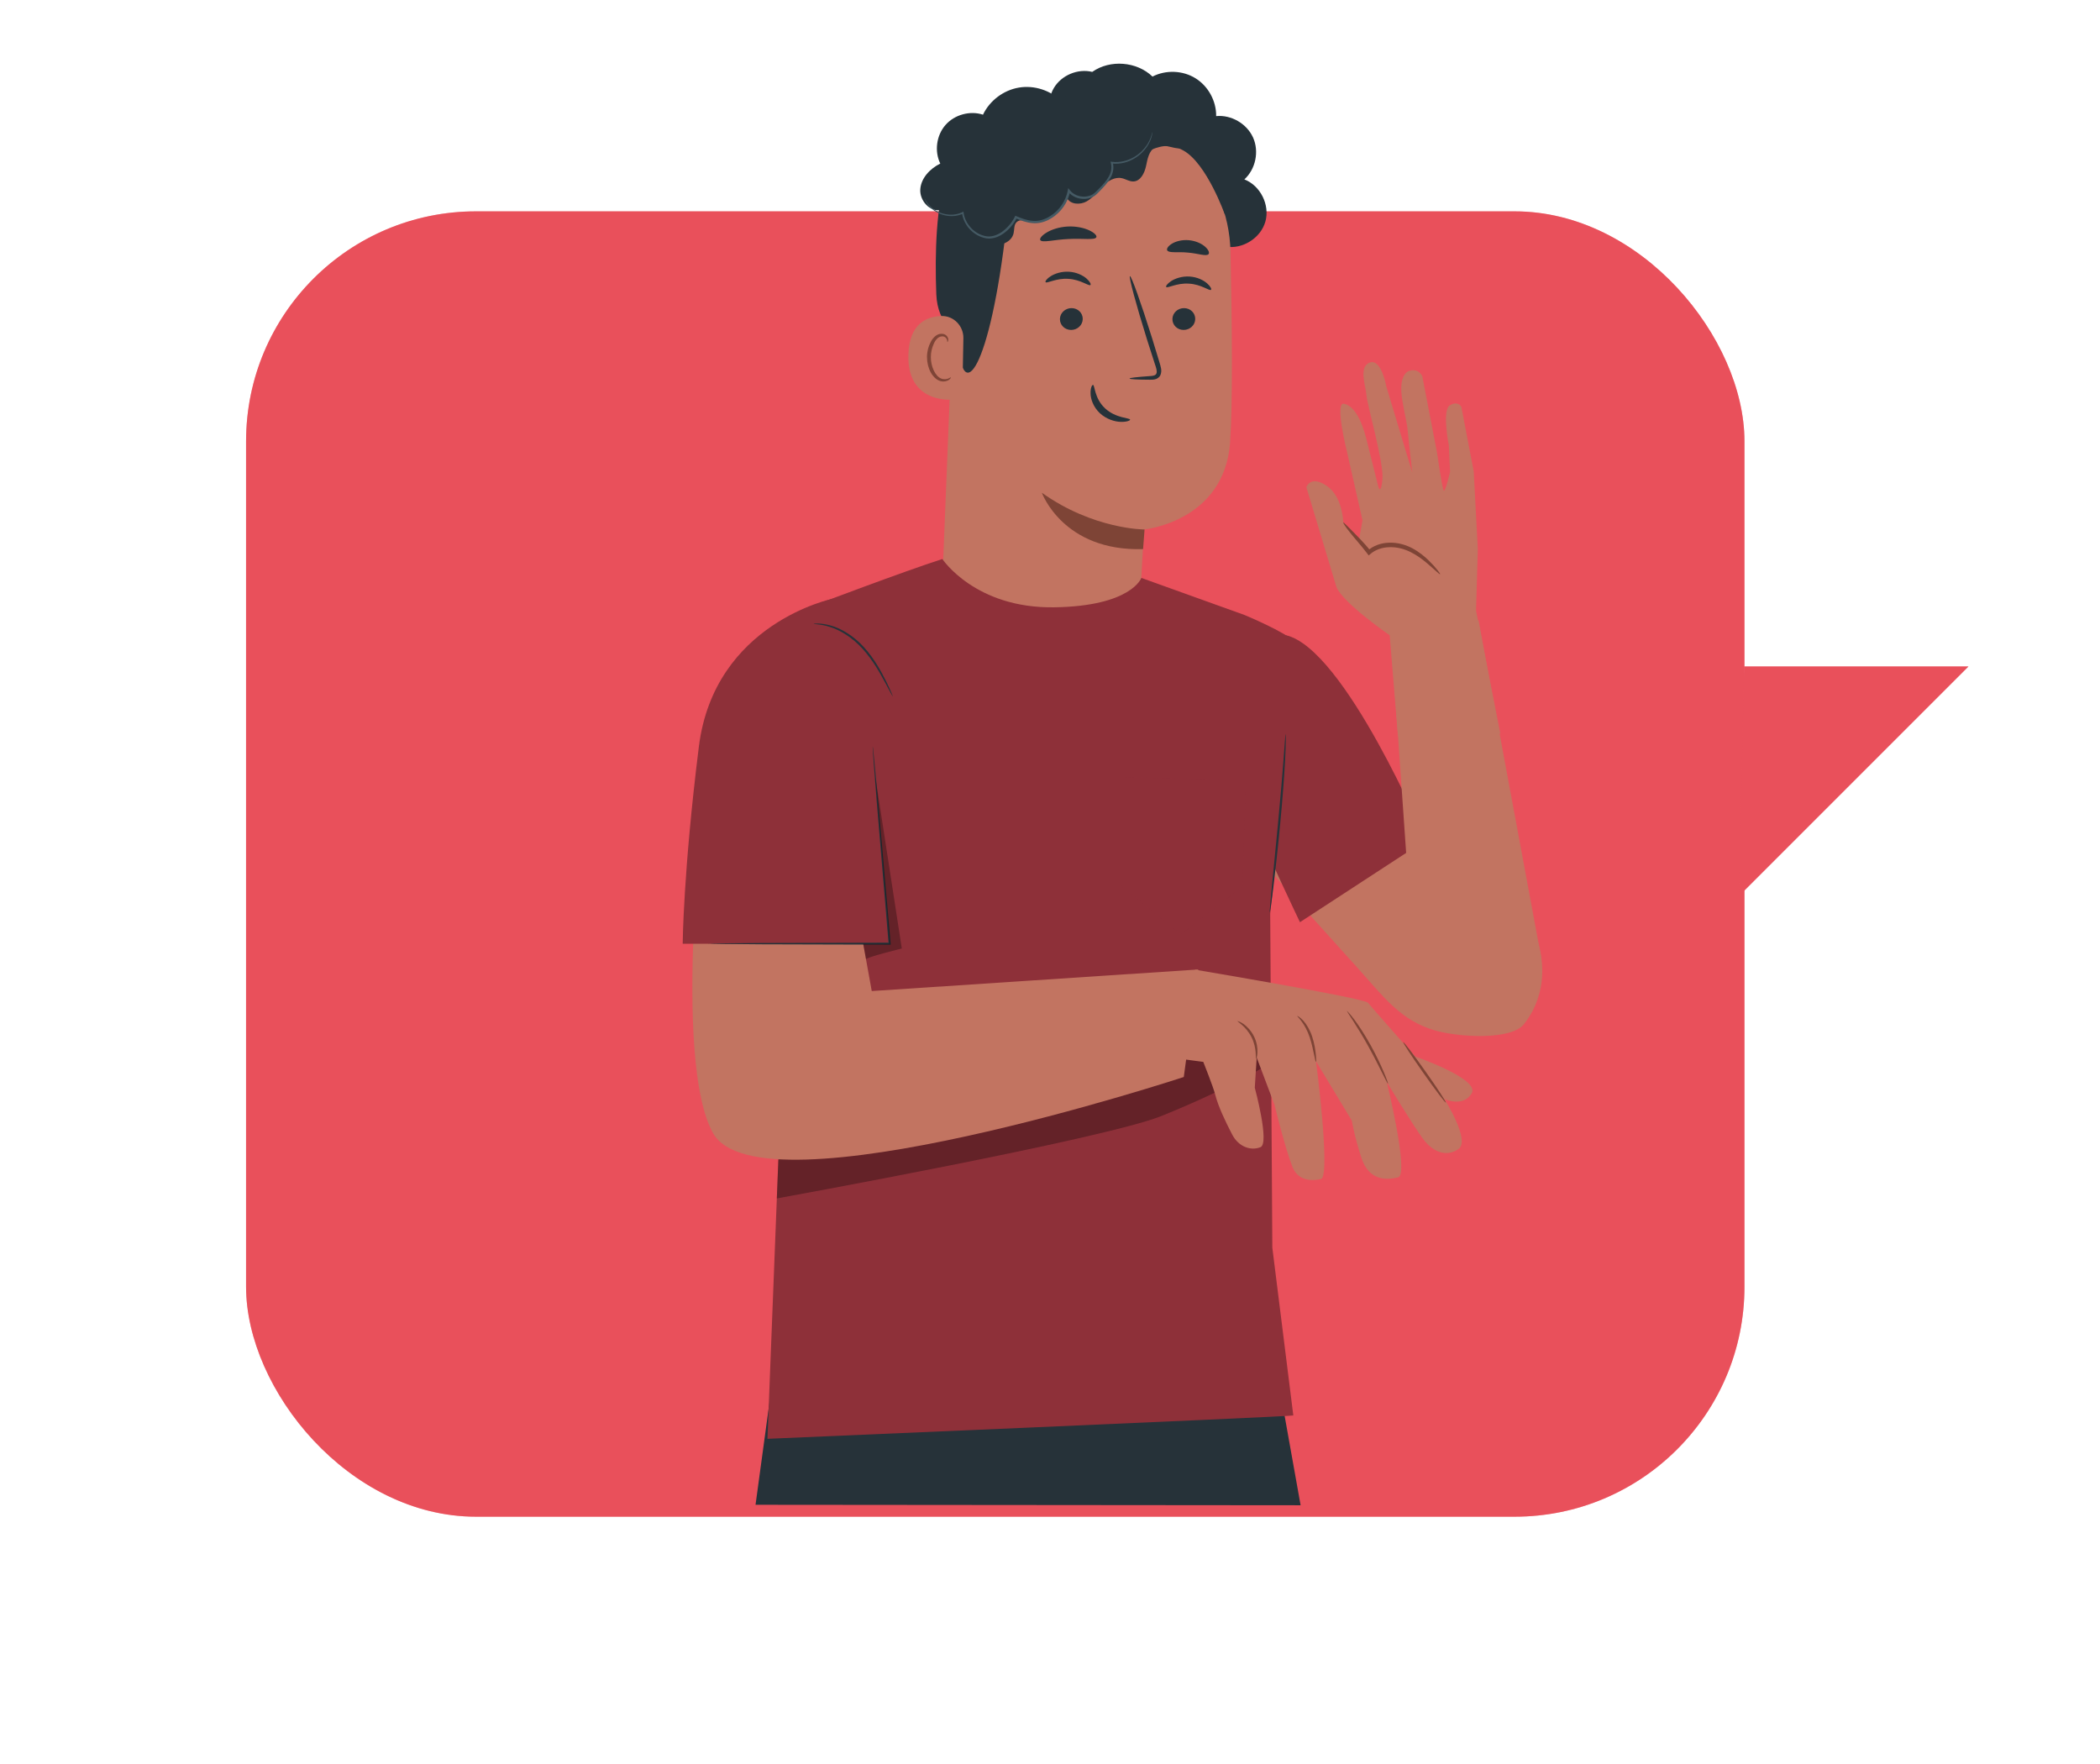 <?xml version="1.0" encoding="UTF-8"?><svg xmlns="http://www.w3.org/2000/svg" viewBox="0 0 354.33 297.64"><defs><style>.c{fill:#e9505b;}.d{fill:#7e4436;}.e{fill:#c27461;}.f,.g{fill:#8e3039;}.h{fill:#455a64;}.i{fill:#263239;}.j,.g{opacity:.3;}.k{opacity:.4;}</style></defs><g id="a"><g><rect class="c" x="41.52" y="35.66" width="252.82" height="220.25" rx="38.79" ry="38.79"/><g class="k"><rect class="c" x="41.52" y="35.66" width="252.82" height="220.25" rx="38.79" ry="38.79"/></g><g><polygon class="c" points="294.28 112.45 332.14 112.45 293.42 151.17 294.28 112.45"/><g class="k"><polygon class="c" points="294.28 112.45 332.14 112.45 293.42 151.17 294.28 112.45"/></g></g></g><polygon class="i" points="127.48 253.9 131.34 225.52 213.66 221.6 219.45 253.98 127.48 253.9"/><path class="e" d="M204.61,136.19l24.7,27.4c4.08,4.52,7.02,8.64,12.88,10.29,4.1,1.16,12.75,1.64,14.93-1.06,2.99-3.7,4.85-10.09,.66-18.14-2.73-5.24-26.69-26.63-26.69-26.63l-26.47,8.13"/><path class="f" d="M212.74,140.77c.14,1.35,6.6,14.83,6.6,14.83l21.2-13.83s-13.65-32.42-23.61-34.6l-4.19,33.61Z"/><g><g><path class="e" d="M249.05,102.97l.3-10.3-.69-13.12-2.09-10.91s-.55-1.07-1.93-.26c-1.38,.81-.18,6.76-.18,6.76l.21,4.48s-.81,3.46-1.07,3.17c-.26-.29-1.12-6.34-1.12-6.34l-2.5-12.98s-.6-1.4-2.19-.9c-.89,.28-1.46,1.57-1.35,3.49,.11,1.92,.95,5.17,1.04,6.26,.09,1.09,.81,7.41,.81,7.41l-4.38-14.52s-.81-4.72-2.78-4.04c-1.97,.68-.65,4.07-.57,5.53,.09,1.47,2.94,11.35,2.7,14.11-.24,2.76-.68,1.38-.68,1.38,0,0-1.14-4.55-2.04-8.14-.9-3.59-2.26-5.66-3.81-5.93-1.55-.26,.53,8.05,.53,8.05l2.63,11.61-.65,3.7-2.59-3.33s-.08-4.36-2.8-6.18c-2.77-1.85-3.43,.23-3.43,.23l5.08,16.87c1.2,2.76,8.98,8.12,8.98,8.12l1.39,16.92,17.28-.34-4.11-20.79Z"/><path class="d" d="M242.98,96.88c-.09,.08-.9-.75-2.31-1.94-1.38-1.14-3.57-2.74-6.32-2.61-1.21,.04-2.34,.46-3.12,1.14l-.29,.25-.25-.33c-1.11-1.46-2.3-2.74-3-3.66-.74-.92-1.11-1.53-1.03-1.58,.06-.03,.52,.46,1.36,1.29,.82,.87,2,1.96,3.28,3.57l-.54-.08c.9-.83,2.21-1.32,3.56-1.36,1.5-.07,2.92,.36,4.04,.97,1.13,.61,2,1.35,2.68,2,1.35,1.33,2.01,2.28,1.95,2.34Z"/></g><polygon class="e" points="238.51 161.87 234.84 109.23 249.47 104.65 260.1 161.87 238.51 161.87"/></g><g><path class="i" d="M206.8,41.61c2.86,.49,5.93-1.45,6.71-4.24,.78-2.79-.84-6.05-3.55-7.1,1.9-1.73,2.52-4.71,1.47-7.06-1.05-2.34-3.68-3.87-6.23-3.62,.04-2.53-1.33-5.05-3.48-6.38-2.15-1.34-5.01-1.45-7.26-.29-2.66-2.56-7.16-2.91-10.17-.79-2.43-.6-5.19,.56-6.47,2.71-1.28,2.15-.99,5.12,.7,6.98"/><g><g><path class="e" d="M207.55,74.61c.46-6.5,.33-19.95,.07-32.12-.28-13.09-10.57-23.76-23.63-24.53l-1.3-.08c-14.05,0-21.9,11.92-21.52,25.96l-2.16,54.09,8.48,7.66c7.73,6.98,19.97,4.84,24.87-4.36h0l.66-11.89s13.58-1.3,14.54-14.75Z"/><path class="d" d="M193.12,89.34s-8.62,.01-17.33-6.2c0,0,3.58,9.93,17.08,9.51l.25-3.31Z"/><path class="i" d="M201.67,53.84c-.02,1.02-.9,1.84-1.97,1.83-1.06,0-1.9-.83-1.88-1.85,.02-1.02,.9-1.84,1.97-1.83,1.06,0,1.9,.83,1.88,1.85Z"/><path class="i" d="M204.33,48.9c-.25,.24-1.64-.93-3.71-1.04-2.06-.15-3.64,.83-3.85,.56-.1-.12,.17-.56,.85-1,.68-.44,1.82-.84,3.1-.76,1.29,.08,2.34,.62,2.94,1.14,.61,.53,.8,.99,.67,1.1Z"/><path class="i" d="M182.69,53.84c-.02,1.02-.91,1.84-1.97,1.83-1.06,0-1.9-.83-1.88-1.85,.02-1.02,.91-1.84,1.97-1.83,1.06,0,1.9,.83,1.88,1.85Z"/><path class="i" d="M183.98,48.09c-.25,.24-1.65-.93-3.71-1.04-2.06-.15-3.64,.83-3.85,.56-.1-.12,.16-.56,.86-1,.68-.44,1.82-.84,3.1-.76,1.29,.08,2.34,.62,2.94,1.14,.61,.53,.8,.99,.67,1.1Z"/><path class="i" d="M190.58,63.87c0-.12,1.3-.26,3.39-.41,.53-.02,1.04-.1,1.15-.45,.15-.37-.04-.96-.26-1.59-.42-1.31-.86-2.68-1.32-4.11-1.83-5.85-3.12-10.65-2.89-10.72,.24-.07,1.91,4.61,3.74,10.47,.44,1.44,.86,2.82,1.26,4.13,.16,.61,.47,1.31,.15,2.09-.17,.39-.57,.65-.91,.72-.34,.08-.64,.07-.9,.07-2.1-.01-3.4-.08-3.4-.2Z"/><path class="i" d="M184.41,64.94c.34,0,.21,2.25,2.04,3.95,1.82,1.71,4.23,1.6,4.23,1.92,.02,.14-.56,.4-1.57,.37-.99-.02-2.42-.43-3.54-1.47-1.11-1.05-1.54-2.38-1.56-3.3-.03-.94,.25-1.49,.41-1.46Z"/><path class="i" d="M184.99,40.02c-.24,.55-2.29,.16-4.73,.31-2.45,.1-4.45,.7-4.74,.17-.13-.25,.24-.76,1.07-1.26,.82-.5,2.1-.94,3.56-1.02,1.47-.07,2.79,.24,3.65,.65,.87,.41,1.29,.88,1.19,1.14Z"/><path class="i" d="M203.93,42.87c-.39,.45-1.79-.12-3.5-.25-1.71-.18-3.18,.13-3.49-.38-.13-.25,.12-.7,.78-1.11,.65-.41,1.72-.71,2.89-.6,1.17,.11,2.17,.59,2.74,1.11,.58,.52,.75,1.01,.57,1.23Z"/><path class="i" d="M206.68,36.24s-3.05-8.64-7-10.84c-4.78-2.67-7.22,2.6-11.83,1.02-4.61-1.59-9.17-4.15-14.18-.81-5.48,3.66-3.19,6.59-3.86,12.54-2.74,24.13-7.57,30.72-8.15,19.24-.06-1.26-3.47-2.46-3.68-7.76-.26-6.88-.04-15.21,1.78-19.98,1.53-4.02,4.03-6.71,8.4-9.58,6.9-4.53,15.98-4.1,22.11-3.12,6.13,.98,17.59,8.78,16.41,19.3Z"/><path class="e" d="M162.55,57.07c.04-2.08-1.66-3.83-3.74-3.75-2.52,.09-5.4,1.35-5.54,6.55-.25,9.22,9.06,7.57,9.08,7.3,.02-.18,.13-6.24,.2-10.1Z"/><path class="d" d="M160.44,63.64s-.16,.11-.44,.23c-.27,.11-.73,.19-1.2,0-.96-.38-1.74-1.95-1.74-3.61,0-.84,.2-1.63,.51-2.29,.3-.67,.75-1.13,1.24-1.2,.49-.1,.83,.2,.94,.47,.12,.26,.05,.44,.1,.46,.03,.02,.2-.15,.14-.53-.03-.18-.14-.4-.35-.59-.22-.19-.54-.29-.88-.26-.71,.03-1.37,.67-1.72,1.38-.39,.72-.63,1.61-.63,2.55,0,1.86,.91,3.62,2.23,4.04,.64,.19,1.19,0,1.48-.2,.29-.22,.35-.42,.31-.44Z"/></g><path class="i" d="M163.78,39.25c1.15,.89,2.36,1.8,3.79,2.03,1.43,.23,3.13-.5,3.45-1.91,.15-.63,.03-1.39,.48-1.86,.54-.56,1.45-.32,2.22-.19,2.66,.44,5.51-1.29,6.34-3.85,.62,1.06,2.22,1.11,3.29,.51,1.07-.6,1.8-1.65,2.66-2.53s2.05-1.64,3.25-1.39c.67,.14,1.29,.58,1.97,.56,1.21-.04,1.89-1.42,2.14-2.6,.25-1.19,.48-2.58,1.54-3.17,.98-.55,2.19-.13,3.29,.1,1.1,.23,2.55,.05,2.9-1.02,.18-.56-.03-1.18-.31-1.69-1.3-2.34-4.36-3.53-6.9-2.67-.72-3.09-3.42-5.63-6.56-6.15-3.13-.52-6.51,1.01-8.19,3.71-1.84-1.88-4.62-2.79-7.22-2.35-2.59,.43-4.93,2.19-6.06,4.57-2.2-.72-4.81,0-6.33,1.74-1.53,1.75-1.89,4.42-.88,6.51-1.71,.85-3.22,2.41-3.37,4.31-.15,1.9,1.6,3.91,3.46,3.52-.83,1.44-.34,3.49,1.04,4.4,1.39,.91,3.46,.55,4.45-.78"/><path class="h" d="M194.44,22.3s0,.06-.01,.17c-.02,.11-.04,.28-.09,.49-.11,.42-.32,1.04-.77,1.73-.46,.68-1.15,1.46-2.17,2.05-1,.6-2.35,1.02-3.83,.85l.17-.19c.24,.8,.11,1.74-.33,2.53-.42,.8-1.05,1.5-1.71,2.17-.34,.32-.64,.71-1.09,1-.44,.28-.96,.42-1.49,.46-1.05,.07-2.2-.32-2.9-1.24l.35-.08c-.34,1.82-1.49,3.58-3.21,4.6-.91,.58-2.02,.9-3.08,.81-1.06-.07-2.04-.44-2.94-.83l.25-.09c-.56,1.11-1.38,2.05-2.34,2.71-.95,.67-2.18,1.02-3.26,.68-2.14-.59-3.48-2.48-3.67-4.2l.2,.11c-1.11,.52-2.27,.51-3.19,.28-.93-.23-1.64-.68-2.15-1.11-.5-.44-.79-.88-.96-1.18-.15-.31-.22-.49-.21-.49,.05-.04,.26,.72,1.27,1.56,.5,.4,1.2,.82,2.1,1.01,.88,.21,1.98,.19,3.01-.31l.18-.09,.02,.2c.2,1.6,1.49,3.37,3.48,3.89,.98,.29,2.06-.02,2.96-.65,.9-.63,1.68-1.53,2.2-2.57l.08-.17,.17,.07c.89,.38,1.83,.73,2.81,.79,.98,.08,1.97-.21,2.84-.76,1.62-.96,2.7-2.62,3.03-4.34l.08-.43,.27,.35c.59,.78,1.62,1.15,2.56,1.09,.47-.03,.93-.15,1.32-.39,.38-.23,.69-.61,1.03-.93,.66-.66,1.27-1.33,1.67-2.07,.42-.73,.54-1.56,.34-2.29l-.06-.22,.23,.03c1.4,.18,2.69-.2,3.67-.76,.99-.55,1.68-1.29,2.15-1.94,.92-1.34,.95-2.32,1.01-2.29Z"/></g></g><g><path class="f" d="M214.32,154.19l.97-9.8,3.38-35.94c-1.74-1.83-8.73-4.7-8.73-4.7l-17.36-6.24s-1.66,4.77-14.71,4.96c-13.34,.2-18.87-8.15-18.87-8.15-6.67,2.15-21.22,7.67-21.22,7.67l-4.97,46.75-.25,15.43-3.07,78.6s87.42-3.71,88.73-3.94l-3.54-28.3-.36-56.34Z"/><polygon class="g" points="189.23 131.12 189.23 149.51 199.24 157.68 209.67 149.59 210.25 131.63 189.23 131.12"/></g><path class="j" d="M131.33,195.68l-.26,6.53s55.22-10.01,64.87-13.9c11.91-4.8,18.3-8.87,18.3-8.87l.2-4.98-83.12,21.22Z"/><path class="e" d="M135.16,105.92s-12.45,1.99-15.02,17.86c-1.65,10.24-6.66,55.32,.19,67.44,7.92,14.02,79.41-9.5,79.41-9.5l2.44-18.14-55.09,3.64-6.92-38.24-5.01-23.07Z"/><path class="f" d="M115.19,159.24h34.91l-9.55-58.23s-20.01,4.05-22.63,24.96c-2.64,21.09-2.73,33.27-2.73,33.27Z"/><path class="i" d="M119.58,159.24s.05-.01,.16-.02l.46-.02c.43,0,1.02-.02,1.76-.03,1.57-.01,3.78-.03,6.51-.06,5.53-.01,13.15-.03,21.64-.06l-.18,.19c-.04-.45-.08-.94-.12-1.43-.73-8.78-1.4-16.73-1.88-22.52-.22-2.86-.4-5.18-.53-6.83-.05-.78-.09-1.4-.13-1.86,0-.19-.02-.35-.02-.48,0-.11,0-.17,0-.17s.02,.05,.03,.16l.06,.48c.05,.45,.11,1.07,.19,1.85,.15,1.64,.37,3.96,.64,6.82,.51,5.79,1.21,13.73,1.98,22.51,.04,.49,.08,.98,.12,1.43l.02,.19h-.2c-8.48-.02-16.1-.04-21.64-.06-2.73-.02-4.94-.04-6.51-.06-.74-.01-1.33-.02-1.76-.03l-.46-.02c-.1,0-.16-.01-.16-.02Z"/><path class="i" d="M216.93,123.86s.03,.42,.02,1.19c0,.77-.06,1.87-.12,3.24-.14,2.73-.43,6.5-.82,10.65-.39,4.16-.81,7.91-1.14,10.63-.16,1.36-.31,2.45-.42,3.21-.11,.76-.18,1.17-.21,1.17-.02,0,0-.43,.07-1.19,.08-.82,.18-1.91,.3-3.22,.27-2.78,.63-6.51,1.03-10.63,.39-4.15,.72-7.91,.92-10.64,.1-1.32,.18-2.41,.24-3.23,.06-.76,.1-1.18,.12-1.18Z"/><path class="i" d="M150.65,117.52s-.16-.22-.39-.65c-.27-.5-.59-1.1-.97-1.81-.83-1.52-1.99-3.64-3.75-5.59-1.76-1.95-3.87-3.19-5.51-3.69-1.64-.52-2.74-.44-2.74-.52,0-.02,.27-.06,.76-.05,.49,0,1.2,.09,2.05,.32,1.7,.45,3.9,1.69,5.7,3.7,1.8,2,2.93,4.17,3.71,5.72,.38,.78,.68,1.42,.87,1.87,.19,.45,.29,.7,.27,.71Z"/><path class="j" d="M146.12,161.87c-.06-.34,6.04-1.83,6.04-1.83l-4.46-28.92,2.41,28.12h-4.46l.48,2.63Z"/><g><path class="e" d="M201.68,163.62s28.49,4.78,29.13,5.57,7.96,9.07,7.96,9.07c0,0,10.98,3.78,9.55,6.21-1.43,2.43-4.62,.96-4.62,.96,0,0,4.46,7,2.39,8.44-2.07,1.43-4.3,.48-5.89-1.59-1.59-2.07-6.21-9.71-6.21-9.71,0,0,3.82,15.6,1.91,16.08-1.91,.48-4.93,.64-6.21-3.34-1.27-3.98-1.59-6.21-1.59-6.21l-6.05-10.03s2.39,18.31,.96,19.82c0,0-3.66,1.19-4.93-1.99s-3.02-10.46-3.02-10.46l-3.02-8-.32,5.09s2.55,9.39,.96,10.03c-1.59,.64-3.66,0-4.78-2.14-1.11-2.15-2.34-4.68-2.87-6.77-.31-1.24-2-5.48-2-5.48l-6.05-.8,4.71-14.73Z"/><path class="d" d="M236.76,175.83c.1-.07,1.79,2.16,3.78,4.98,1.99,2.82,3.52,5.17,3.42,5.24-.1,.07-1.79-2.16-3.78-4.99-1.99-2.82-3.52-5.17-3.42-5.24Z"/><path class="d" d="M227.27,170.56s.58,.56,1.33,1.59c.76,1.03,1.73,2.52,2.68,4.23,.95,1.71,1.7,3.32,2.2,4.5,.5,1.18,.76,1.93,.7,1.95-.06,.02-.41-.68-.98-1.82-.57-1.14-1.36-2.72-2.3-4.42-.94-1.7-1.86-3.2-2.55-4.27-.69-1.07-1.13-1.73-1.08-1.77Z"/><path class="d" d="M218.88,171.4s.47,.2,1.01,.8c.54,.59,1.13,1.55,1.51,2.7,.38,1.15,.54,2.24,.62,3.01,.08,.78,.09,1.26,.03,1.27-.06,0-.18-.46-.33-1.22-.16-.76-.36-1.81-.73-2.92-.37-1.11-.88-2.03-1.34-2.65-.45-.62-.81-.94-.77-.99Z"/><path class="d" d="M208.77,172.27s.45,.08,1.03,.49c.58,.4,1.29,1.12,1.78,2.1,.49,.98,.62,1.99,.59,2.69-.03,.71-.18,1.13-.23,1.11-.13,0,.17-1.76-.75-3.61-.91-1.86-2.49-2.69-2.41-2.79Z"/></g></g><g id="b"/></svg>